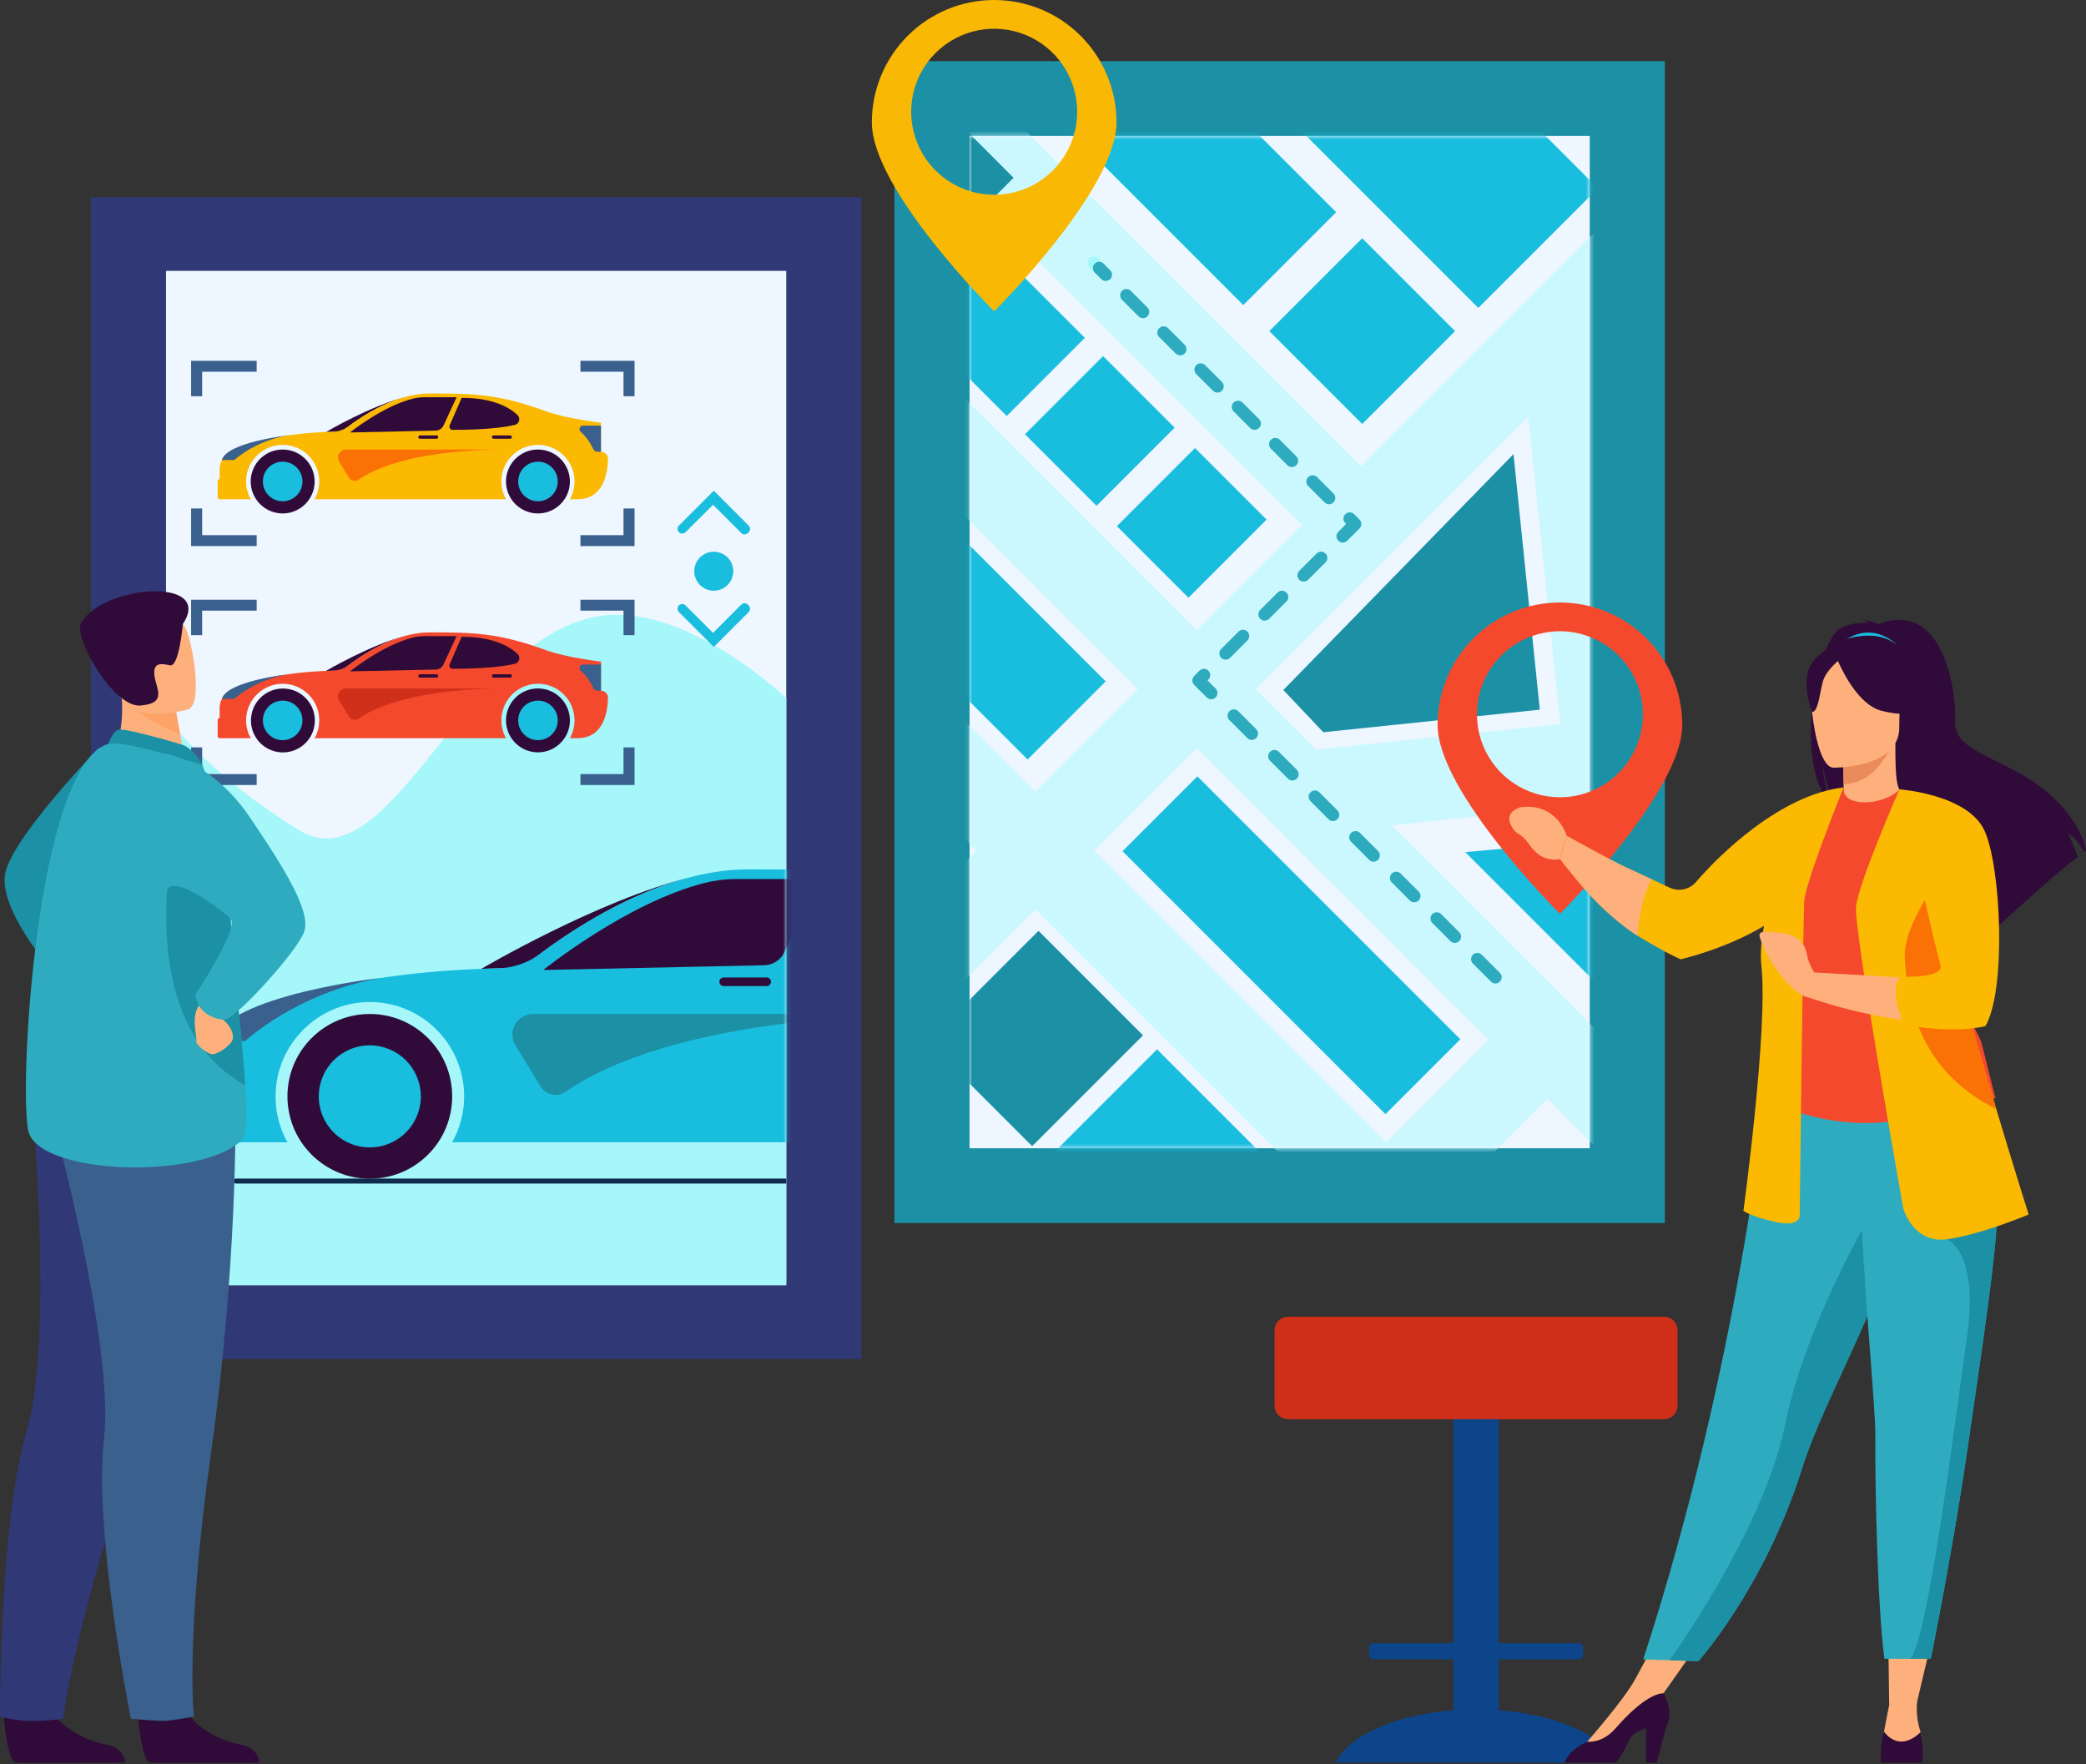 <svg width="486" height="411" viewBox="0 0 486 411" fill="none" xmlns="http://www.w3.org/2000/svg">
<rect x="0" y="0" width="486" height="411" fill="#333333" stroke="none"/>
<path d="M200.669 45.931H21.184V316.615H200.669V45.931Z" fill="#303876"/>
<path d="M183.181 63.102H38.674V298.955H183.181V63.102Z" fill="#EEF6FF"/>
<path d="M183.195 162.66C183.195 162.66 162.898 143.224 143.718 143.224C110.001 143.224 91.902 207.038 69.748 193.457C47.595 179.876 38.688 166.75 38.688 166.75V299.459H183.195V162.66Z" fill="#A5F7FA"/>
<path d="M75.936 156.309C77.12 156.264 78.35 156.241 79.627 156.241C79.627 156.241 86.703 150.101 94.887 148.011C86.472 150.089 75.936 156.309 75.936 156.309Z" fill="#300B39"/>
<path d="M73.259 169.043C73.917 164.985 71.162 161.161 67.104 160.503C63.046 159.844 59.222 162.6 58.564 166.657C57.905 170.715 60.661 174.539 64.719 175.198C68.776 175.856 72.6 173.101 73.259 169.043Z" fill="#300B39"/>
<path d="M70.471 167.828C70.471 168.74 70.201 169.632 69.695 170.391C69.188 171.15 68.468 171.741 67.625 172.091C66.782 172.44 65.855 172.532 64.96 172.354C64.065 172.176 63.243 171.737 62.598 171.092C61.953 170.447 61.513 169.626 61.335 168.731C61.157 167.836 61.248 166.909 61.597 166.066C61.946 165.223 62.537 164.502 63.296 163.995C64.054 163.488 64.946 163.218 65.858 163.218C67.081 163.218 68.254 163.703 69.119 164.568C69.984 165.432 70.47 166.605 70.471 167.828Z" fill="#19BDDE"/>
<path d="M132.778 167.827C132.778 169.299 132.342 170.739 131.525 171.963C130.707 173.187 129.545 174.142 128.185 174.706C126.824 175.27 125.328 175.417 123.884 175.13C122.44 174.843 121.113 174.135 120.072 173.094C119.03 172.053 118.321 170.727 118.034 169.283C117.746 167.839 117.894 166.342 118.457 164.981C119.02 163.621 119.974 162.458 121.199 161.64C122.423 160.822 123.862 160.386 125.334 160.386C127.308 160.386 129.2 161.171 130.596 162.566C131.992 163.961 132.777 165.853 132.778 167.827Z" fill="#300B39"/>
<path d="M129.947 167.828C129.948 168.74 129.678 169.632 129.171 170.391C128.665 171.15 127.945 171.741 127.102 172.091C126.259 172.44 125.332 172.532 124.437 172.354C123.542 172.176 122.72 171.737 122.075 171.092C121.429 170.447 120.99 169.626 120.811 168.731C120.633 167.836 120.725 166.909 121.074 166.066C121.423 165.223 122.014 164.502 122.772 163.995C123.531 163.488 124.423 163.218 125.335 163.218C126.558 163.218 127.731 163.703 128.595 164.568C129.46 165.432 129.947 166.605 129.947 167.828Z" fill="#19BDDE"/>
<path d="M140.013 160.919V154.14C140.013 154.14 132.06 153.229 127.25 151.489C116.117 147.399 110.132 147.323 100.022 147.323C92.345 147.323 84.569 152.463 81.271 154.934C80.157 155.768 78.811 156.232 77.42 156.261C65.275 156.515 57.768 158.95 54.041 160.587C53.187 160.964 52.461 161.582 51.951 162.364C51.441 163.146 51.169 164.06 51.169 164.994V167.277C51.048 167.277 50.933 167.325 50.848 167.41C50.763 167.495 50.715 167.611 50.715 167.731V171.519C50.715 171.639 50.763 171.755 50.848 171.84C50.933 171.925 51.048 171.973 51.169 171.973H58.415C57.692 170.676 57.32 169.212 57.337 167.728C57.354 166.243 57.758 164.788 58.511 163.507C59.263 162.227 60.337 161.165 61.625 160.428C62.914 159.69 64.373 159.302 65.858 159.302C67.343 159.302 68.803 159.69 70.092 160.428C71.38 161.165 72.454 162.227 73.206 163.507C73.959 164.788 74.363 166.243 74.38 167.728C74.397 169.212 74.025 170.676 73.302 171.973H117.891C117.168 170.676 116.796 169.212 116.813 167.728C116.83 166.243 117.234 164.788 117.986 163.507C118.739 162.227 119.812 161.165 121.101 160.428C122.39 159.69 123.849 159.302 125.334 159.302C126.819 159.302 128.278 159.69 129.567 160.428C130.856 161.165 131.93 162.227 132.682 163.507C133.434 164.788 133.839 166.243 133.856 167.728C133.872 169.212 133.501 170.676 132.778 171.973H134.554C140.716 171.973 141.589 165.674 141.657 162.586C141.661 162.368 141.621 162.152 141.54 161.949C141.459 161.747 141.339 161.562 141.186 161.407C141.033 161.252 140.85 161.129 140.649 161.045C140.448 160.961 140.231 160.919 140.013 160.919Z" fill="#F5492D"/>
<path d="M96.119 148.546C89.084 150.322 81.541 156.411 81.541 156.411L101.508 155.984C101.892 155.977 102.266 155.861 102.587 155.651C102.908 155.44 103.164 155.143 103.324 154.795L106.384 148.198H98.981C98.016 148.196 97.055 148.313 96.119 148.546Z" fill="#300B39"/>
<path d="M107.558 148.346L104.754 154.767C104.704 154.881 104.684 155.005 104.694 155.129C104.704 155.252 104.745 155.371 104.813 155.475C104.881 155.579 104.974 155.664 105.084 155.723C105.193 155.782 105.315 155.813 105.439 155.812C108.268 155.812 115.694 155.711 119.969 154.638C120.203 154.579 120.417 154.459 120.589 154.29C120.761 154.121 120.885 153.909 120.947 153.676C121.009 153.442 121.008 153.197 120.943 152.964C120.878 152.732 120.752 152.521 120.578 152.354C118.84 150.69 115.062 148.346 107.558 148.346Z" fill="#300B39"/>
<path d="M51.688 162.819H54.605C54.605 162.819 59.377 158.366 67.037 157.105C67.031 157.105 52.89 158.663 51.688 162.819Z" fill="#3A608D"/>
<path d="M140.014 160.919H139.24C139.028 160.92 138.82 160.86 138.64 160.747C138.461 160.634 138.317 160.472 138.226 160.28C137.779 159.334 136.8 157.54 135.295 156.266C135.167 156.158 135.075 156.013 135.031 155.85C134.988 155.688 134.996 155.516 135.054 155.358C135.112 155.2 135.217 155.063 135.355 154.967C135.493 154.871 135.657 154.82 135.826 154.82H140.012L140.014 160.919Z" fill="#3A608D"/>
<path d="M101.717 157.87H97.835C97.733 157.869 97.634 157.828 97.562 157.756C97.489 157.683 97.448 157.585 97.447 157.482C97.447 157.379 97.488 157.28 97.561 157.207C97.634 157.135 97.732 157.094 97.835 157.094H101.717C101.82 157.094 101.919 157.135 101.992 157.207C102.064 157.28 102.105 157.379 102.105 157.482C102.105 157.585 102.064 157.683 101.991 157.756C101.918 157.828 101.82 157.869 101.717 157.87Z" fill="#300B39"/>
<path d="M118.873 157.87H114.992C114.889 157.869 114.791 157.828 114.718 157.756C114.645 157.683 114.604 157.585 114.604 157.482C114.604 157.379 114.644 157.28 114.717 157.207C114.79 157.135 114.889 157.094 114.992 157.094H118.873C118.976 157.094 119.075 157.135 119.148 157.207C119.221 157.28 119.261 157.379 119.261 157.482C119.261 157.585 119.22 157.683 119.147 157.756C119.074 157.828 118.976 157.869 118.873 157.87Z" fill="#300B39"/>
<path d="M115.588 160.39H80.6C80.27 160.39 79.947 160.478 79.663 160.644C79.379 160.81 79.145 161.049 78.984 161.336C78.823 161.623 78.741 161.948 78.746 162.277C78.752 162.606 78.845 162.927 79.016 163.208L81.269 166.912C81.385 167.103 81.54 167.267 81.722 167.396C81.904 167.524 82.111 167.613 82.33 167.658C82.548 167.703 82.773 167.703 82.992 167.657C83.21 167.611 83.416 167.521 83.598 167.392C86.59 165.258 95.205 160.834 115.588 160.39Z" fill="#D0301A"/>
<path d="M75.936 100.649C77.12 100.606 78.351 100.58 79.627 100.58C79.627 100.58 86.703 94.441 94.887 92.353C86.472 94.43 75.936 100.649 75.936 100.649Z" fill="#300B39"/>
<path d="M73.301 112.172C73.301 113.644 72.865 115.084 72.047 116.308C71.229 117.532 70.066 118.486 68.706 119.049C67.346 119.613 65.85 119.76 64.406 119.473C62.962 119.186 61.635 118.477 60.594 117.436C59.553 116.395 58.844 115.068 58.557 113.624C58.27 112.18 58.417 110.684 58.981 109.324C59.544 107.963 60.498 106.801 61.722 105.983C62.946 105.165 64.385 104.729 65.858 104.729C67.832 104.729 69.725 105.513 71.121 106.909C72.517 108.305 73.301 110.198 73.301 112.172Z" fill="#300B39"/>
<path d="M65.858 116.784C68.406 116.784 70.471 114.719 70.471 112.172C70.471 109.625 68.406 107.56 65.858 107.56C63.311 107.56 61.246 109.625 61.246 112.172C61.246 114.719 63.311 116.784 65.858 116.784Z" fill="#19BDDE"/>
<path d="M132.778 112.172C132.778 113.644 132.341 115.084 131.524 116.308C130.706 117.532 129.543 118.486 128.183 119.049C126.823 119.613 125.326 119.76 123.882 119.473C122.438 119.186 121.112 118.477 120.071 117.436C119.03 116.395 118.321 115.068 118.034 113.624C117.746 112.18 117.894 110.684 118.457 109.324C119.021 107.963 119.975 106.801 121.199 105.983C122.423 105.165 123.862 104.729 125.334 104.729C126.312 104.729 127.28 104.921 128.183 105.295C129.086 105.669 129.907 106.218 130.598 106.909C131.289 107.6 131.837 108.421 132.211 109.324C132.585 110.227 132.778 111.195 132.778 112.172Z" fill="#300B39"/>
<path d="M129.947 112.172C129.947 113.084 129.677 113.976 129.17 114.734C128.663 115.493 127.943 116.084 127.1 116.433C126.257 116.782 125.33 116.874 124.435 116.696C123.54 116.518 122.719 116.078 122.074 115.433C121.429 114.788 120.989 113.966 120.811 113.072C120.633 112.177 120.725 111.25 121.074 110.407C121.423 109.564 122.014 108.844 122.773 108.337C123.531 107.83 124.423 107.56 125.335 107.56C126.558 107.56 127.731 108.046 128.596 108.91C129.461 109.775 129.947 110.949 129.947 112.172Z" fill="#19BDDE"/>
<path d="M140.013 105.259V98.48C140.013 98.48 132.06 97.572 127.25 95.829C116.117 91.739 110.132 91.663 100.022 91.663C92.345 91.663 84.569 96.803 81.271 99.274C80.157 100.108 78.811 100.572 77.42 100.601C65.275 100.867 57.768 103.29 54.041 104.927C53.187 105.304 52.461 105.922 51.951 106.704C51.441 107.486 51.169 108.4 51.169 109.334V111.617C51.048 111.617 50.933 111.665 50.848 111.75C50.763 111.835 50.715 111.951 50.715 112.071V115.856C50.715 115.977 50.763 116.093 50.848 116.178C50.933 116.264 51.048 116.312 51.169 116.313H58.415C57.692 115.016 57.32 113.552 57.337 112.067C57.354 110.582 57.758 109.128 58.511 107.847C59.263 106.567 60.337 105.505 61.625 104.768C62.914 104.03 64.373 103.642 65.858 103.642C67.343 103.642 68.803 104.03 70.092 104.768C71.38 105.505 72.454 106.567 73.206 107.847C73.959 109.128 74.363 110.582 74.38 112.067C74.397 113.552 74.025 115.016 73.302 116.313H117.891C117.168 115.016 116.796 113.552 116.813 112.067C116.83 110.582 117.234 109.128 117.986 107.847C118.739 106.567 119.812 105.505 121.101 104.768C122.39 104.03 123.849 103.642 125.334 103.642C126.819 103.642 128.278 104.03 129.567 104.768C130.856 105.505 131.93 106.567 132.682 107.847C133.434 109.128 133.839 110.582 133.856 112.067C133.872 113.552 133.501 115.016 132.778 116.313H134.554C140.716 116.313 141.589 110.011 141.657 106.926C141.661 106.708 141.621 106.491 141.54 106.289C141.459 106.087 141.339 105.902 141.186 105.747C141.033 105.592 140.85 105.469 140.649 105.385C140.448 105.301 140.231 105.258 140.013 105.259Z" fill="#FBBA01"/>
<path d="M96.119 92.889C89.084 94.665 81.541 100.753 81.541 100.753L101.508 100.325C101.891 100.318 102.265 100.202 102.587 99.992C102.908 99.782 103.163 99.486 103.324 99.137L106.384 92.541H98.981C98.016 92.537 97.055 92.654 96.119 92.889Z" fill="#300B39"/>
<path d="M107.557 92.686L104.753 99.107C104.707 99.221 104.689 99.344 104.701 99.467C104.713 99.589 104.754 99.707 104.821 99.81C104.889 99.913 104.98 99.998 105.088 100.058C105.195 100.118 105.315 100.151 105.438 100.155C108.267 100.155 115.693 100.051 119.968 98.98C120.202 98.921 120.415 98.801 120.587 98.631C120.758 98.462 120.882 98.25 120.944 98.017C121.006 97.784 121.005 97.539 120.94 97.307C120.876 97.075 120.75 96.864 120.577 96.697C118.839 95.03 115.061 92.686 107.557 92.686Z" fill="#300B39"/>
<path d="M51.688 107.162H54.605C54.605 107.162 59.377 102.71 67.037 101.446C67.031 101.446 52.89 103.004 51.688 107.162Z" fill="#3A608D"/>
<path d="M140.013 105.259H139.239C139.027 105.259 138.819 105.199 138.639 105.086C138.46 104.973 138.316 104.811 138.225 104.619C137.778 103.676 136.799 101.882 135.294 100.606C135.167 100.497 135.075 100.352 135.033 100.19C134.99 100.028 134.998 99.856 135.056 99.699C135.114 99.542 135.219 99.406 135.356 99.31C135.493 99.214 135.657 99.162 135.825 99.162H140.011L140.013 105.259Z" fill="#3A608D"/>
<path d="M101.717 102.21H97.835C97.732 102.21 97.634 102.169 97.561 102.096C97.488 102.023 97.447 101.925 97.447 101.822C97.448 101.719 97.489 101.621 97.562 101.548C97.634 101.475 97.733 101.434 97.835 101.434H101.717C101.82 101.434 101.918 101.475 101.991 101.548C102.064 101.621 102.105 101.719 102.105 101.822C102.105 101.925 102.064 102.023 101.992 102.096C101.919 102.169 101.82 102.21 101.717 102.21Z" fill="#300B39"/>
<path d="M118.873 102.21H114.992C114.889 102.21 114.79 102.169 114.717 102.096C114.644 102.023 114.604 101.925 114.604 101.822C114.604 101.719 114.645 101.621 114.718 101.548C114.791 101.475 114.889 101.434 114.992 101.434H118.873C118.976 101.434 119.074 101.475 119.147 101.548C119.22 101.621 119.261 101.719 119.261 101.822C119.261 101.925 119.221 102.023 119.148 102.096C119.075 102.169 118.976 102.21 118.873 102.21Z" fill="#300B39"/>
<path d="M115.588 104.729H80.6C80.27 104.729 79.947 104.816 79.663 104.983C79.379 105.149 79.145 105.388 78.984 105.675C78.823 105.962 78.741 106.286 78.746 106.615C78.752 106.944 78.845 107.266 79.016 107.547L81.269 111.251C81.385 111.442 81.539 111.607 81.721 111.736C81.903 111.865 82.11 111.954 82.329 111.999C82.548 112.044 82.773 112.044 82.992 111.998C83.21 111.951 83.417 111.86 83.598 111.731C86.59 109.597 95.205 105.162 115.588 104.729Z" fill="#FA7205"/>
<path d="M44.527 92.31H47.097V86.599H59.8V84.06H44.527V92.31Z" fill="#3A608D"/>
<path d="M135.234 84.06V86.599H145.268V92.31H147.838V84.06H135.234Z" fill="#3A608D"/>
<path d="M145.268 124.68H135.234V127.22H147.838V118.462H145.268V124.68Z" fill="#3A608D"/>
<path d="M47.097 118.462H44.527V127.22H59.8V124.68H47.097V118.462Z" fill="#3A608D"/>
<path d="M44.527 147.968H47.097V142.257H59.8V139.72H44.527V147.968Z" fill="#3A608D"/>
<path d="M135.234 139.72V142.257H145.268V147.968H147.838V139.72H135.234Z" fill="#3A608D"/>
<path d="M145.268 180.34H135.234V182.88H147.838V174.122H145.268V180.34Z" fill="#3A608D"/>
<path d="M47.097 174.122H44.527V182.88H59.8V180.34H47.097V174.122Z" fill="#3A608D"/>
<mask id="mask0_895_732" style="mask-type:luminance" maskUnits="userSpaceOnUse" x="38" y="63" width="146" height="237">
<path d="M183.181 63.345H38.674V299.198H183.181V63.345Z" fill="white"/>
</mask>
<g mask="url(#mask0_895_732)">
<path d="M112.137 225.715C115.191 225.6 118.365 225.542 121.658 225.54C121.658 225.54 139.902 209.709 161.005 204.32C139.303 209.689 112.137 225.715 112.137 225.715Z" fill="#300B39"/>
<path d="M99.728 268.989C107.222 261.495 107.222 249.345 99.728 241.85C92.234 234.356 80.083 234.356 72.589 241.85C65.095 249.345 65.095 261.495 72.589 268.989C80.083 276.484 92.234 276.484 99.728 268.989Z" fill="#300B39"/>
<path d="M98.048 255.421C98.048 257.773 97.351 260.072 96.045 262.028C94.739 263.984 92.881 265.508 90.709 266.409C88.536 267.309 86.144 267.545 83.838 267.086C81.531 266.627 79.412 265.495 77.748 263.832C76.085 262.168 74.953 260.049 74.494 257.743C74.035 255.436 74.271 253.045 75.171 250.872C76.072 248.699 77.596 246.842 79.552 245.535C81.508 244.229 83.807 243.532 86.159 243.532C89.312 243.533 92.336 244.786 94.565 247.015C96.794 249.244 98.047 252.268 98.048 255.421Z" fill="#19BDDE"/>
<path d="M277.359 237.596V220.116C277.359 220.116 256.853 217.774 244.452 213.281C215.742 202.734 200.307 202.539 174.244 202.539C154.455 202.539 134.4 215.795 125.893 222.178C123.023 224.328 119.551 225.524 115.966 225.598C84.654 226.283 65.296 232.534 55.683 236.761C53.479 237.732 51.605 239.323 50.29 241.341C48.975 243.359 48.275 245.716 48.278 248.125V254.008C47.967 254.008 47.669 254.131 47.449 254.351C47.229 254.571 47.105 254.869 47.105 255.18V264.945C47.105 265.256 47.229 265.554 47.449 265.774C47.669 265.994 47.967 266.117 48.278 266.117H66.963C65.046 262.677 64.095 258.784 64.208 254.848C64.499 243.195 74.018 233.704 85.671 233.445C89.541 233.357 93.365 234.292 96.757 236.157C100.149 238.021 102.988 240.749 104.987 244.063C106.985 247.378 108.073 251.162 108.139 255.032C108.205 258.902 107.248 262.721 105.364 266.102H220.332C218.414 262.668 217.457 258.78 217.561 254.848C217.856 243.195 227.372 233.704 239.027 233.445C242.897 233.357 246.721 234.292 250.113 236.157C253.505 238.021 256.344 240.749 258.343 244.063C260.342 247.378 261.429 251.162 261.495 255.032C261.562 258.902 260.604 262.721 258.72 266.102H263.312C279.199 266.102 281.449 249.865 281.599 241.889C281.608 241.327 281.505 240.769 281.296 240.247C281.086 239.726 280.775 239.251 280.381 238.852C279.986 238.452 279.515 238.135 278.997 237.919C278.478 237.704 277.921 237.594 277.359 237.596Z" fill="#19BDDE"/>
<path d="M164.166 205.697C146.029 210.289 126.58 225.978 126.58 225.978L178.062 224.877C179.051 224.856 180.015 224.558 180.844 224.016C181.672 223.474 182.332 222.711 182.748 221.813L190.638 204.789H171.549C169.06 204.786 166.58 205.091 164.166 205.697Z" fill="#300B39"/>
<path d="M49.617 242.505H57.139C57.139 242.505 69.439 231.023 89.177 227.768C89.177 227.768 52.712 231.786 49.617 242.505Z" fill="#3A608D"/>
<path d="M178.613 229.731H168.607C168.475 229.731 168.343 229.705 168.221 229.654C168.099 229.603 167.988 229.528 167.895 229.433C167.802 229.339 167.728 229.227 167.679 229.104C167.63 228.981 167.606 228.849 167.608 228.716C167.607 228.585 167.633 228.455 167.683 228.334C167.733 228.212 167.807 228.102 167.9 228.009C167.992 227.916 168.103 227.842 168.224 227.792C168.346 227.742 168.476 227.717 168.607 227.717H178.613C178.746 227.715 178.877 227.739 179 227.789C179.123 227.838 179.235 227.911 179.33 228.004C179.424 228.097 179.499 228.208 179.55 228.33C179.602 228.453 179.628 228.584 179.628 228.716C179.628 228.986 179.521 229.244 179.331 229.434C179.14 229.624 178.882 229.731 178.613 229.731Z" fill="#300B39"/>
<path d="M214.377 236.23H124.163C123.314 236.231 122.48 236.457 121.748 236.885C121.015 237.314 120.41 237.93 119.994 238.67C119.578 239.41 119.367 240.247 119.382 241.096C119.396 241.945 119.637 242.774 120.078 243.499L125.888 253.048C126.186 253.54 126.583 253.965 127.053 254.297C127.524 254.628 128.057 254.86 128.621 254.976C129.184 255.092 129.766 255.091 130.329 254.972C130.892 254.854 131.424 254.62 131.893 254.287C139.606 248.786 161.825 237.377 214.377 236.23Z" fill="#1C90A4"/>
</g>
<path d="M183.194 275.74H54.975C54.898 275.74 54.822 275.725 54.751 275.696C54.679 275.666 54.615 275.623 54.56 275.569C54.506 275.514 54.463 275.45 54.433 275.379C54.404 275.308 54.389 275.231 54.389 275.154C54.389 274.999 54.451 274.851 54.561 274.741C54.671 274.631 54.819 274.569 54.975 274.568H183.194V275.74Z" fill="#0F2B4E"/>
<path d="M166.295 137.619C168.803 137.619 170.836 135.586 170.836 133.077C170.836 130.569 168.803 128.536 166.295 128.536C163.787 128.536 161.754 130.569 161.754 133.077C161.754 135.586 163.787 137.619 166.295 137.619Z" fill="#19BDDE"/>
<path d="M158.164 123.992C158.37 124.198 158.649 124.314 158.941 124.314C159.232 124.314 159.511 124.198 159.717 123.992L166.123 117.594L172.699 124.172C172.905 124.378 173.184 124.494 173.475 124.494C173.766 124.494 174.046 124.378 174.252 124.172L174.424 124C174.527 123.898 174.608 123.777 174.664 123.643C174.719 123.51 174.748 123.367 174.748 123.222C174.748 123.078 174.719 122.935 174.664 122.801C174.608 122.668 174.527 122.547 174.424 122.445L166.306 114.326L158.174 122.445C157.969 122.649 157.853 122.927 157.852 123.216C157.85 123.506 157.962 123.785 158.164 123.992Z" fill="#19BDDE"/>
<path d="M158.164 141.042C158.37 140.836 158.649 140.72 158.94 140.72C159.232 140.72 159.511 140.836 159.717 141.042L166.123 147.445L172.699 140.869C172.905 140.663 173.184 140.548 173.475 140.548C173.766 140.548 174.045 140.663 174.251 140.869L174.424 141.042C174.527 141.144 174.608 141.265 174.663 141.398C174.719 141.532 174.748 141.675 174.748 141.819C174.748 141.964 174.719 142.107 174.663 142.24C174.608 142.374 174.527 142.495 174.424 142.597L166.306 150.715L158.174 142.597C157.967 142.392 157.85 142.113 157.848 141.821C157.846 141.53 157.96 141.249 158.164 141.042Z" fill="#19BDDE"/>
<path d="M349.19 398.444V386.566H367.89C368.133 386.565 368.367 386.468 368.539 386.296C368.711 386.124 368.808 385.891 368.808 385.648V383.73C368.808 383.486 368.711 383.253 368.539 383.081C368.367 382.909 368.133 382.812 367.89 382.811H349.19V315.204C349.188 314.29 348.824 313.414 348.178 312.768C347.531 312.121 346.656 311.757 345.742 311.754H342.04C341.126 311.757 340.25 312.121 339.604 312.768C338.958 313.414 338.594 314.29 338.592 315.204V382.816H319.892C319.648 382.817 319.415 382.914 319.243 383.086C319.071 383.258 318.974 383.491 318.973 383.735V385.637C318.974 385.881 319.071 386.114 319.243 386.286C319.415 386.458 319.648 386.555 319.892 386.556H338.592V398.444C325.062 399.459 314.222 404.338 311.18 410.622H376.602C373.56 404.328 362.72 399.459 349.19 398.444Z" fill="#0D458B"/>
<path d="M300.129 306.761H387.657C388.075 306.761 388.489 306.843 388.876 307.003C389.262 307.163 389.613 307.398 389.909 307.693C390.204 307.989 390.439 308.34 390.599 308.726C390.759 309.113 390.841 309.527 390.841 309.945V327.45C390.841 327.868 390.759 328.282 390.599 328.669C390.439 329.055 390.204 329.406 389.909 329.702C389.613 329.997 389.262 330.232 388.876 330.392C388.489 330.552 388.075 330.634 387.657 330.634H300.129C299.285 330.634 298.475 330.299 297.878 329.702C297.281 329.105 296.945 328.295 296.945 327.45V309.945C296.945 309.527 297.027 309.112 297.187 308.726C297.347 308.339 297.581 307.988 297.877 307.693C298.173 307.397 298.524 307.162 298.911 307.002C299.297 306.843 299.711 306.76 300.129 306.761Z" fill="#D0301A"/>
<path d="M387.88 14.245H208.395V284.929H387.88V14.245Z" fill="#1C90A4"/>
<path d="M370.39 31.66H225.883V267.513H370.39V31.66Z" fill="#EEF6FF"/>
<mask id="mask1_895_732" style="mask-type:luminance" maskUnits="userSpaceOnUse" x="225" y="31" width="146" height="237">
<path d="M370.388 31.659H225.881V267.512H370.388V31.659Z" fill="white"/>
</mask>
<g mask="url(#mask1_895_732)">
<path d="M317.368 55.51L295.732 77.145L317.368 98.781L339.003 77.145L317.368 55.51Z" fill="#19BDDE"/>
<path d="M251.028 -10.83L229.393 10.805L289.661 71.073L311.296 49.438L251.028 -10.83Z" fill="#19BDDE"/>
<path d="M284.303 -44.108L256.439 -16.244L344.415 71.731L372.279 43.868L284.303 -44.108Z" fill="#19BDDE"/>
<path d="M278.969 180.868L261.531 198.306L322.791 259.566L340.229 242.128L278.969 180.868Z" fill="#19BDDE"/>
<path d="M197.911 65.94L184.184 79.667L373.179 268.662L386.906 254.935L197.911 65.94Z" fill="#CBF8FF"/>
<path d="M160.325 103.525L146.598 117.252L335.593 306.247L349.32 292.52L160.325 103.525Z" fill="#CBF8FF"/>
<path d="M224.337 15.886L210.609 29.613L312.077 131.081L325.805 117.354L224.337 15.886Z" fill="#CBF8FF"/>
<path d="M373.01 72.578L353.701 74.59L364.292 176.211L383.601 174.199L373.01 72.578Z" fill="#CBF8FF"/>
<path d="M484.481 156.075L463.213 177.81L307.231 194.067L305.217 174.758L484.481 156.075Z" fill="#CBF8FF"/>
<path d="M390.739 62.35L377.012 48.623L199.536 226.099L213.263 239.826L390.739 62.35Z" fill="#CBF8FF"/>
<path d="M236.153 41.425L222.426 27.697L111.789 138.334L125.516 152.061L236.153 41.425Z" fill="#1C90A4"/>
<path d="M371.921 244.599L358.193 230.872L310.514 278.552L324.241 292.279L371.921 244.599Z" fill="#CBF8FF"/>
<path d="M298.996 160.756L308.312 170.59L358.746 165.333L352.614 105.807L298.996 160.756Z" fill="#1C90A4"/>
<path d="M241.949 216.857L216.129 242.678L240.478 267.027L266.299 241.207L241.949 216.857Z" fill="#1C90A4"/>
<path d="M269.57 244.474L243.75 270.294L307.24 333.784L333.06 307.963L269.57 244.474Z" fill="#19BDDE"/>
<path d="M278.413 104.385L260.219 122.579L276.888 139.249L295.082 121.054L278.413 104.385Z" fill="#19BDDE"/>
<path d="M256.997 82.967L238.803 101.161L255.472 117.831L273.666 99.636L256.997 82.967Z" fill="#19BDDE"/>
<path d="M230.892 56.865L212.697 75.06L234.546 96.908L252.74 78.714L230.892 56.865Z" fill="#19BDDE"/>
<path d="M193.308 94.452L175.113 112.646L239.409 176.942L257.603 158.747L193.308 94.452Z" fill="#19BDDE"/>
<path d="M391.943 249.081L341.385 198.525L452.748 188.275L391.943 249.081Z" fill="#19BDDE"/>
</g>
<path d="M231.622 0C224.063 0 216.814 3.003 211.469 8.348C206.124 13.693 203.121 20.942 203.121 28.501C203.121 44.243 231.622 72.531 231.622 72.531C231.622 72.531 260.126 44.243 260.126 28.501C260.125 20.942 257.122 13.693 251.776 8.348C246.431 3.003 239.181 -2.99433e-08 231.622 0ZM231.622 45.372C227.798 45.372 224.059 44.237 220.88 42.112C217.7 39.987 215.222 36.967 213.759 33.433C212.295 29.9 211.913 26.012 212.659 22.261C213.406 18.51 215.248 15.065 217.952 12.361C220.657 9.657 224.102 7.815 227.853 7.069C231.604 6.323 235.492 6.706 239.025 8.17C242.559 9.634 245.579 12.112 247.703 15.292C249.828 18.472 250.962 22.211 250.962 26.035C250.962 28.575 250.462 31.089 249.49 33.436C248.518 35.782 247.093 37.914 245.297 39.709C243.501 41.505 241.369 42.929 239.023 43.901C236.677 44.873 234.162 45.373 231.622 45.372Z" fill="#F9B803"/>
<path d="M363.435 140.364C355.876 140.364 348.626 143.367 343.281 148.712C337.936 154.057 334.932 161.306 334.932 168.865C334.932 184.595 363.435 212.893 363.435 212.893C363.435 212.893 391.936 184.608 391.936 168.865C391.936 165.123 391.199 161.416 389.767 157.958C388.335 154.501 386.235 151.359 383.589 148.712C380.942 146.065 377.8 143.966 374.342 142.534C370.884 141.101 367.178 140.364 363.435 140.364ZM363.435 185.737C359.611 185.737 355.872 184.603 352.692 182.478C349.512 180.353 347.034 177.333 345.57 173.799C344.106 170.266 343.723 166.378 344.47 162.627C345.216 158.876 347.057 155.43 349.762 152.726C352.466 150.021 355.912 148.18 359.663 147.434C363.414 146.687 367.302 147.07 370.835 148.534C374.369 149.998 377.389 152.476 379.514 155.656C381.638 158.836 382.773 162.575 382.773 166.399C382.773 171.528 380.735 176.446 377.109 180.073C373.482 183.699 368.564 185.737 363.435 185.737Z" fill="#F5492D"/>
<path d="M256.076 63.91C255.884 63.911 255.694 63.873 255.516 63.8C255.338 63.726 255.177 63.618 255.041 63.481L253.798 62.238C253.524 61.964 253.371 61.592 253.371 61.204C253.371 60.816 253.526 60.444 253.8 60.17C254.074 59.896 254.446 59.742 254.834 59.741C255.222 59.741 255.594 59.894 255.868 60.168L257.111 61.409C257.316 61.614 257.455 61.875 257.511 62.159C257.568 62.443 257.538 62.737 257.428 63.005C257.317 63.272 257.13 63.501 256.889 63.662C256.649 63.823 256.366 63.91 256.076 63.91Z" fill="#A5F7FA"/>
<path d="M257.616 65.453C257.228 65.452 256.856 65.298 256.581 65.024L255.041 63.482C254.766 63.207 254.612 62.835 254.611 62.446C254.611 62.058 254.765 61.685 255.04 61.41C255.314 61.135 255.687 60.981 256.075 60.98C256.464 60.98 256.836 61.134 257.111 61.409L258.654 62.951C258.858 63.157 258.997 63.418 259.053 63.702C259.11 63.986 259.081 64.281 258.97 64.548C258.859 64.816 258.671 65.045 258.43 65.206C258.189 65.367 257.906 65.453 257.616 65.453Z" fill="#2EABBE"/>
<path d="M309.643 117.477C309.254 117.477 308.881 117.323 308.606 117.049L304.752 113.195C304.491 112.917 304.349 112.549 304.355 112.168C304.361 111.787 304.515 111.424 304.785 111.155C305.054 110.885 305.417 110.731 305.798 110.725C306.179 110.719 306.547 110.861 306.825 111.122L310.679 114.976C310.883 115.181 311.022 115.442 311.078 115.726C311.134 116.01 311.105 116.304 310.995 116.572C310.884 116.839 310.697 117.068 310.456 117.229C310.216 117.39 309.933 117.477 309.643 117.477ZM300.972 108.806C300.779 108.806 300.589 108.768 300.411 108.695C300.234 108.621 300.072 108.513 299.937 108.377L296.093 104.523C295.819 104.248 295.666 103.876 295.666 103.489C295.666 103.101 295.821 102.729 296.095 102.455C296.369 102.181 296.741 102.026 297.129 102.026C297.516 102.026 297.889 102.179 298.163 102.453L302.017 106.307C302.222 106.511 302.361 106.772 302.418 107.056C302.474 107.34 302.445 107.635 302.334 107.902C302.224 108.169 302.036 108.398 301.795 108.559C301.554 108.72 301.271 108.806 300.982 108.806H300.972ZM292.3 100.134C292.108 100.134 291.917 100.097 291.74 100.023C291.562 99.95 291.401 99.841 291.265 99.705L287.411 95.852C287.137 95.577 286.983 95.204 286.983 94.816C286.983 94.427 287.138 94.055 287.413 93.78C287.687 93.506 288.06 93.352 288.449 93.352C288.837 93.352 289.21 93.507 289.484 93.781L293.338 97.635C293.543 97.84 293.682 98.101 293.739 98.385C293.795 98.669 293.766 98.964 293.655 99.232C293.544 99.499 293.356 99.728 293.114 99.888C292.873 100.049 292.59 100.135 292.3 100.134ZM283.631 91.463C283.242 91.462 282.869 91.308 282.593 91.034L278.74 87.18C278.596 87.046 278.482 86.884 278.402 86.704C278.323 86.524 278.28 86.33 278.277 86.134C278.274 85.937 278.31 85.742 278.384 85.56C278.458 85.378 278.567 85.213 278.706 85.074C278.845 84.935 279.011 84.825 279.193 84.751C279.375 84.678 279.57 84.641 279.766 84.644C279.963 84.647 280.157 84.69 280.336 84.77C280.516 84.849 280.678 84.964 280.812 85.107L284.676 88.963C284.881 89.169 285.02 89.43 285.076 89.713C285.132 89.998 285.103 90.292 284.993 90.559C284.882 90.827 284.695 91.056 284.454 91.217C284.214 91.378 283.931 91.464 283.641 91.465L283.631 91.463ZM274.96 82.791C274.767 82.792 274.577 82.754 274.399 82.68C274.221 82.607 274.06 82.499 273.924 82.362L270.071 78.524C269.796 78.249 269.641 77.877 269.641 77.488C269.641 77.1 269.795 76.727 270.069 76.452C270.344 76.177 270.716 76.023 271.105 76.022C271.493 76.022 271.866 76.176 272.141 76.451L275.995 80.299C276.199 80.505 276.338 80.766 276.394 81.049C276.451 81.334 276.422 81.628 276.311 81.895C276.2 82.163 276.013 82.392 275.772 82.553C275.532 82.714 275.249 82.8 274.96 82.801V82.791ZM266.288 74.119C266.096 74.12 265.905 74.082 265.728 74.008C265.55 73.935 265.389 73.827 265.253 73.691L261.399 69.837C261.125 69.562 260.97 69.189 260.971 68.801C260.971 68.412 261.125 68.04 261.4 67.765C261.675 67.491 262.048 67.337 262.436 67.337C262.825 67.337 263.197 67.492 263.472 67.767L267.323 71.62C267.528 71.825 267.667 72.086 267.724 72.37C267.78 72.654 267.751 72.948 267.64 73.216C267.53 73.483 267.342 73.712 267.101 73.873C266.86 74.034 266.577 74.119 266.288 74.119Z" fill="#2EABBE"/>
<path d="M314.458 124.779C314.169 124.779 313.886 124.693 313.645 124.532C313.404 124.372 313.216 124.143 313.106 123.876C312.995 123.608 312.966 123.314 313.022 123.03C313.079 122.746 313.218 122.485 313.423 122.28L313.631 122.072L313.423 121.864C313.148 121.589 312.994 121.217 312.995 120.828C312.995 120.44 313.149 120.067 313.424 119.793C313.699 119.518 314.072 119.364 314.46 119.364C314.849 119.364 315.221 119.519 315.496 119.794L316.739 121.037C317.013 121.312 317.167 121.684 317.167 122.072C317.167 122.46 317.013 122.832 316.739 123.107L315.496 124.35C315.359 124.487 315.198 124.595 315.02 124.668C314.842 124.742 314.651 124.78 314.458 124.779Z" fill="#2EABBE"/>
<path d="M312.838 126.398C312.548 126.397 312.266 126.311 312.025 126.15C311.785 125.988 311.597 125.76 311.486 125.492C311.376 125.225 311.347 124.93 311.403 124.646C311.459 124.362 311.598 124.101 311.803 123.896L313.419 122.28C313.555 122.144 313.716 122.036 313.894 121.962C314.071 121.889 314.262 121.851 314.454 121.851C314.647 121.85 314.837 121.888 315.015 121.962C315.193 122.035 315.354 122.143 315.49 122.279C315.626 122.415 315.734 122.576 315.808 122.754C315.882 122.932 315.92 123.122 315.92 123.314C315.92 123.507 315.882 123.697 315.809 123.875C315.735 124.053 315.628 124.214 315.492 124.35L313.878 125.967C313.742 126.103 313.58 126.212 313.401 126.286C313.222 126.36 313.031 126.398 312.838 126.398Z" fill="#2EABBE"/>
<path d="M285.551 153.689C285.261 153.688 284.978 153.601 284.738 153.44C284.497 153.279 284.31 153.05 284.199 152.783C284.089 152.515 284.06 152.221 284.116 151.937C284.172 151.653 284.311 151.392 284.516 151.187L288.557 147.145C288.693 147.009 288.854 146.901 289.032 146.828C289.21 146.754 289.4 146.716 289.593 146.716C289.785 146.716 289.975 146.753 290.153 146.827C290.331 146.901 290.492 147.008 290.629 147.144C290.765 147.28 290.873 147.442 290.946 147.619C291.02 147.797 291.058 147.987 291.058 148.18C291.058 148.372 291.021 148.563 290.947 148.74C290.874 148.918 290.766 149.08 290.63 149.216L286.586 153.26C286.311 153.534 285.939 153.688 285.551 153.689ZM294.649 144.591C294.359 144.591 294.075 144.506 293.834 144.345C293.593 144.184 293.405 143.956 293.294 143.688C293.183 143.421 293.154 143.126 293.21 142.842C293.267 142.558 293.406 142.297 293.611 142.092L297.655 138.048C297.93 137.774 298.302 137.62 298.689 137.621C299.077 137.621 299.449 137.775 299.723 138.049C299.998 138.324 300.152 138.696 300.152 139.083C300.152 139.471 299.999 139.843 299.725 140.118L297.3 142.546L295.684 144.162C295.548 144.298 295.386 144.406 295.209 144.48C295.031 144.553 294.841 144.591 294.649 144.591ZM303.744 135.493C303.454 135.493 303.171 135.407 302.931 135.246C302.69 135.085 302.502 134.857 302.391 134.589C302.281 134.322 302.252 134.027 302.308 133.743C302.365 133.459 302.504 133.199 302.709 132.994L306.748 128.95C306.884 128.814 307.045 128.706 307.223 128.633C307.401 128.559 307.591 128.521 307.784 128.521C307.976 128.522 308.166 128.56 308.344 128.633C308.522 128.707 308.683 128.815 308.819 128.951C308.955 129.087 309.063 129.249 309.136 129.427C309.21 129.604 309.248 129.795 309.248 129.987C309.247 130.179 309.209 130.37 309.136 130.548C309.062 130.725 308.954 130.887 308.818 131.023L304.776 135.064C304.503 135.338 304.131 135.492 303.744 135.493Z" fill="#2EABBE"/>
<path d="M280.498 161.231C280.306 161.231 280.115 161.193 279.937 161.119C279.76 161.045 279.598 160.936 279.463 160.799L278.22 159.556C277.945 159.282 277.791 158.909 277.791 158.521C277.791 158.133 277.945 157.761 278.22 157.486L279.463 156.243C279.738 155.968 280.111 155.814 280.499 155.814C280.887 155.815 281.26 155.969 281.535 156.244C281.809 156.519 281.963 156.892 281.963 157.28C281.963 157.669 281.808 158.041 281.533 158.316L281.328 158.521L281.533 158.729C281.738 158.934 281.877 159.195 281.933 159.479C281.989 159.763 281.96 160.057 281.85 160.325C281.739 160.592 281.551 160.821 281.311 160.982C281.07 161.144 280.788 161.23 280.498 161.231Z" fill="#2EABBE"/>
<path d="M282.179 162.909C281.987 162.909 281.796 162.872 281.619 162.798C281.441 162.725 281.28 162.617 281.144 162.48L279.462 160.798C279.188 160.523 279.035 160.151 279.035 159.763C279.035 159.376 279.19 159.004 279.464 158.73C279.738 158.455 280.11 158.301 280.498 158.301C280.886 158.3 281.258 158.454 281.532 158.728L283.214 160.41C283.419 160.615 283.559 160.875 283.615 161.159C283.672 161.443 283.643 161.738 283.532 162.005C283.421 162.273 283.233 162.501 282.993 162.662C282.752 162.823 282.469 162.909 282.179 162.909Z" fill="#2EABBE"/>
<path d="M348.401 229.13C348.208 229.131 348.018 229.093 347.84 229.02C347.662 228.946 347.501 228.838 347.366 228.701L343.159 224.497C343.023 224.361 342.916 224.2 342.842 224.022C342.769 223.844 342.731 223.654 342.731 223.461C342.731 223.269 342.769 223.079 342.843 222.901C342.916 222.723 343.024 222.562 343.16 222.426C343.297 222.29 343.458 222.182 343.636 222.109C343.814 222.035 344.004 221.997 344.196 221.998C344.389 221.998 344.579 222.036 344.757 222.109C344.935 222.183 345.096 222.291 345.232 222.427L349.436 226.631C349.641 226.836 349.78 227.097 349.837 227.381C349.893 227.665 349.864 227.959 349.753 228.226C349.642 228.494 349.455 228.723 349.214 228.883C348.973 229.044 348.69 229.13 348.401 229.13ZM338.94 219.672C338.748 219.672 338.557 219.634 338.379 219.56C338.202 219.486 338.04 219.378 337.905 219.241L333.699 215.037C333.424 214.762 333.27 214.389 333.27 214.001C333.271 213.612 333.425 213.24 333.7 212.965C333.975 212.691 334.347 212.537 334.736 212.537C335.124 212.537 335.497 212.692 335.771 212.967L339.975 217.17C340.18 217.376 340.319 217.637 340.375 217.921C340.431 218.205 340.402 218.499 340.292 218.766C340.181 219.034 339.993 219.263 339.753 219.424C339.512 219.585 339.23 219.671 338.94 219.672ZM329.48 210.211C329.091 210.211 328.719 210.057 328.444 209.783L324.253 205.576C323.98 205.302 323.826 204.929 323.826 204.542C323.827 204.154 323.981 203.782 324.255 203.508C324.529 203.234 324.901 203.079 325.289 203.079C325.677 203.079 326.049 203.232 326.324 203.506L330.527 207.71C330.732 207.915 330.871 208.176 330.927 208.46C330.983 208.744 330.954 209.038 330.844 209.306C330.733 209.573 330.546 209.802 330.305 209.963C330.065 210.124 329.782 210.211 329.492 210.211H329.48ZM320.019 200.751C319.631 200.75 319.259 200.596 318.984 200.322L314.78 196.116C314.506 195.841 314.353 195.469 314.353 195.081C314.353 194.693 314.508 194.321 314.782 194.047C315.056 193.773 315.428 193.619 315.816 193.618C316.203 193.618 316.575 193.772 316.85 194.045L321.054 198.249C321.258 198.454 321.398 198.715 321.454 198.999C321.51 199.283 321.481 199.578 321.37 199.845C321.26 200.113 321.072 200.341 320.832 200.503C320.591 200.664 320.308 200.75 320.019 200.751ZM310.553 191.29C310.361 191.29 310.171 191.253 309.993 191.179C309.815 191.106 309.654 190.998 309.518 190.861L305.314 186.658C305.039 186.383 304.885 186.011 304.885 185.622C304.884 185.234 305.039 184.861 305.313 184.586C305.588 184.311 305.96 184.157 306.348 184.156C306.737 184.156 307.11 184.31 307.384 184.585L311.591 188.789C311.795 188.994 311.935 189.255 311.991 189.539C312.047 189.824 312.018 190.118 311.907 190.386C311.796 190.653 311.608 190.882 311.367 191.043C311.126 191.204 310.843 191.29 310.553 191.29ZM301.093 181.83C300.9 181.83 300.71 181.792 300.532 181.719C300.355 181.645 300.193 181.537 300.058 181.401L295.854 177.197C295.593 176.919 295.451 176.551 295.457 176.17C295.463 175.789 295.617 175.426 295.886 175.157C296.155 174.887 296.519 174.733 296.9 174.727C297.28 174.721 297.649 174.864 297.926 175.124L302.13 179.331C302.335 179.535 302.475 179.797 302.531 180.081C302.587 180.365 302.558 180.659 302.447 180.927C302.336 181.195 302.148 181.423 301.907 181.584C301.666 181.745 301.382 181.83 301.093 181.83ZM291.635 172.369C291.442 172.369 291.251 172.332 291.073 172.258C290.895 172.185 290.733 172.077 290.597 171.94L286.393 167.736C286.133 167.459 285.99 167.09 285.996 166.71C286.002 166.329 286.156 165.965 286.426 165.696C286.695 165.427 287.058 165.273 287.439 165.267C287.82 165.261 288.188 165.403 288.466 165.664L292.67 169.87C292.874 170.075 293.014 170.336 293.07 170.62C293.127 170.903 293.098 171.198 292.987 171.465C292.876 171.733 292.689 171.961 292.448 172.122C292.207 172.283 291.924 172.369 291.635 172.369Z" fill="#2EABBE"/>
<path d="M450.667 379.513L446.453 397.254L440.145 397.219L439.912 379.513H450.667Z" fill="#FDB07B"/>
<path d="M397.595 380.269L385.61 397.254L380.939 391.257L388.152 377.935L397.595 380.269Z" fill="#FDB07B"/>
<path d="M428.755 146.387C430.931 145.148 433.542 145.014 435.369 145.118C434.897 144.631 433.973 144.456 433.973 144.456C435.105 144.286 437.632 145.41 437.632 145.41C453.379 139.341 455.855 162.53 455.525 167.916C455.196 173.302 460.815 175.063 469.01 179.307C484.643 187.405 486.008 198.249 486.008 198.249C485.886 198.32 485.754 198.403 485.622 198.502C484.848 197.191 483.25 194.722 481.905 194.349C481.956 194.468 483.496 197.746 484.07 199.624C479.46 203.132 470.831 210.906 464.819 216.419C464.846 215.341 464.803 213.811 464.408 213.004L463.667 217.477C460.45 220.435 458.23 222.515 458.23 222.515C458.628 218.162 438.54 195.189 428.062 188.309C425.51 184.554 424.604 177.907 424.535 177.399C424.977 182.661 425.875 185.612 426.682 187.273C417.815 179.099 422.98 149.667 428.755 146.387Z" fill="#300B39"/>
<path d="M428.688 188.649C428.637 188.674 433.749 191.328 437.593 190.275C441.211 189.291 443.575 184.6 443.524 184.589C442.002 184.285 441.551 182.179 441.584 173.135L440.891 173.272L429.249 175.575C429.249 175.575 429.502 179.241 429.52 182.692C429.54 185.587 429.353 188.339 428.688 188.649Z" fill="#FDB07B"/>
<path d="M441.855 150.185C441.855 150.185 436.111 144.071 428.9 149.873C428.9 149.873 433.092 149.145 441.855 150.185Z" fill="#19BDDE"/>
<path d="M429.248 175.576C429.248 175.576 429.502 179.242 429.519 182.692C436.035 182.51 439.48 176.566 440.891 173.272L429.248 175.576Z" fill="#E98B5A"/>
<path d="M442.094 172.003C442.094 172.003 445.508 166.609 446.328 161.994C446.914 158.696 445.234 146.493 432.968 148.251C430.497 148.594 428.134 149.487 426.054 150.865C423.39 152.663 419.547 156.547 423.845 167.2L424.961 170.798L442.094 172.003Z" fill="#300B39"/>
<path d="M382.84 386.599L389.012 386.789L395.693 386.995C395.693 386.995 411.125 369.814 419.782 342.272C419.982 341.632 420.195 340.983 420.421 340.328C425.158 326.514 434.979 309.176 440.154 293.485C440.976 290.983 441.717 288.631 442.382 286.404C442.592 285.691 442.8 284.99 442.998 284.3C446.804 271.049 447.915 262.347 448.932 253.052L411.562 253.351C411.562 253.351 405.531 316.828 382.84 386.599Z" fill="#2EABBE"/>
<path d="M416.795 231.877C416.889 249.659 414.185 257.291 414.185 257.291C414.185 257.291 430.186 265.409 449.196 259.435C449.419 259.364 464.94 255.822 464.94 255.822C464.623 255.101 461.792 243.119 461.482 242.457C457.466 233.831 454.419 230.056 453.942 227.405C453.06 222.455 453.039 217.335 453.481 212.507C454.234 204.573 455.778 196.735 458.09 189.108C452.91 187.931 447.925 185.914 442.531 183.892C441.29 185.437 437.632 186.997 434.341 186.924C430.553 186.84 429.371 185.239 429.521 183.433C425.484 185.68 422.275 187.817 422.275 187.817C418.845 193.776 411.873 199.563 411.381 208.704C411.254 210.957 416.793 231.38 416.795 231.877Z" fill="#F5492D"/>
<path d="M448.93 233.862C450.564 236.173 453.697 250.226 461.489 251.991C457.473 241.975 454.426 237.586 453.949 234.506C453.066 228.757 453.045 222.81 453.487 217.198C450.879 212.632 448.92 209.493 448.92 209.493C448.717 208.755 444.777 196.57 443.514 207.464C442.25 218.358 447.106 231.274 448.93 233.862Z" fill="#FA7205"/>
<path d="M427.072 178.846C427.072 178.846 442.487 179.099 442.497 169.497C442.507 159.894 444.507 153.46 434.663 152.892C424.819 152.323 422.906 155.984 422.122 159.189C421.338 162.393 423.061 178.531 427.072 178.846Z" fill="#FDB07B"/>
<path d="M422.582 153.851C424.959 150.967 426.758 151.594 427.768 152.461C431.099 147.484 441.63 154.681 441.63 154.681C442.66 161.572 447.628 165.519 447.628 165.519C447.628 165.519 444.819 167.255 438.342 165.588C433.243 164.279 429.544 157.023 428.194 153.991C427.278 154.805 425.342 156.688 424.764 158.532C424.003 160.978 423.65 166.011 422.181 165.839C422.184 165.839 419.007 158.187 422.582 153.851Z" fill="#300B39"/>
<path d="M446.666 396.262C446.406 398.716 446.681 401.197 447.47 403.535C447.47 403.535 448.503 408.239 443.868 408.328C439.233 408.417 438.099 407.978 438.621 405.093C439.144 402.209 440.143 397.228 440.143 397.228L446.666 396.262Z" fill="#FDB07B"/>
<path d="M438.185 410.638H438.2H447.788H447.803C448.328 408.177 447.471 403.534 447.471 403.534C442.224 408.55 438.939 403.407 438.939 403.407C438.086 405.548 438.185 410.638 438.185 410.638Z" fill="#300B39"/>
<path d="M369.771 405.784C369.771 405.784 378.316 396.082 380.934 391.257L387.277 394.509L373.069 407.847L369.748 407.41L369.771 405.784Z" fill="#FDB07B"/>
<path d="M364.531 410.622H376.384C377.427 409.683 378.414 407.788 379.644 405.294C380.342 403.871 381.907 403.087 383.513 402.656V410.622H385.964L388.248 402.159C389.77 399.325 388.623 396.722 387.56 394.481C386.322 394.481 382.74 395.374 376.42 402.625C374.345 405.008 372.056 405.858 369.78 405.786C369.751 405.806 369.719 405.823 369.687 405.837C366.084 407.481 364.912 409.508 364.531 410.622Z" fill="#300B39"/>
<path d="M365.099 194.781C365.099 194.781 375.22 200.441 378.835 202.072C380.119 202.651 382.448 203.734 384.827 204.845L388.978 206.791C390.012 207.276 391.177 207.409 392.293 207.168C393.409 206.928 394.416 206.327 395.158 205.459C400.636 199.061 414.818 185.193 429.462 183.455L429.512 183.433V183.45H429.533L429.451 183.608C428.627 185.655 420.6 205.713 420.351 209.942C420.097 214.402 419.301 282.862 419.301 282.862C419.301 282.862 419.826 286.01 413.793 284.698C407.76 283.387 406.182 282.075 406.182 282.075C406.182 282.075 411.951 239.846 410.378 225.157C410.068 222.275 410.348 219.035 410.992 215.691C402.074 221.092 391.558 223.495 391.558 223.495C391.558 223.495 387.636 221.785 381.542 218.007C378.982 216.419 376.016 213.89 373.096 211.213C369.567 207.978 363.496 200.164 363.496 200.164L365.099 194.781Z" fill="#FBBA01"/>
<path d="M389.012 386.789L395.692 386.994C395.692 386.994 411.124 369.813 419.781 342.271C419.981 341.632 420.194 340.982 420.42 340.328C425.157 326.514 434.978 309.176 440.153 293.484C440.975 290.983 441.716 288.631 442.381 286.403C442.591 285.69 442.799 284.99 442.997 284.3L437.492 280.124C437.492 280.124 420.971 306.88 415.856 332.057C411.414 353.926 393.619 380.243 389.012 386.789Z" fill="#1C90A4"/>
<path d="M436.919 334.402C436.825 346.646 437.444 374.797 439.037 386.452H444.956C448.226 386.452 449.858 386.404 449.858 386.404C453.859 366.14 456.708 349.363 458.775 334.927C460.475 323.072 461.987 312.906 463.149 304.155C464.319 295.352 465.133 287.977 465.433 281.748C465.478 280.767 465.511 279.813 465.531 278.887C465.552 277.96 465.557 277.055 465.547 276.172L433.258 273.023C433.654 294.477 436.972 327.286 436.919 334.402Z" fill="#2EABBE"/>
<path d="M444.955 386.452C448.225 386.452 449.857 386.403 449.857 386.403C453.858 366.14 456.707 349.363 458.774 334.927C460.474 323.071 461.986 312.905 463.148 304.155C464.318 295.352 465.132 287.976 465.432 281.748L453.584 288.717C453.584 288.717 461.146 291.384 458.262 311.581C455.377 331.778 448.971 383.592 444.955 386.452Z" fill="#1C90A4"/>
<path d="M443.432 281.55C443.432 281.55 445.716 289.767 453.58 288.717C461.445 287.667 472.639 282.945 472.639 282.945C472.639 282.945 469.277 272.32 465.096 258.361C460.022 241.462 453.766 219.674 450.812 205.933C449.983 202.082 449.417 198.865 449.206 196.564L442.544 183.892C442.544 183.892 432.944 205.743 432.422 211.251C431.899 216.759 443.432 281.55 443.432 281.55Z" fill="#FBBA01"/>
<path d="M415.334 217.401C419.119 217.908 420.573 219.91 421.04 222.627C421.294 224.091 422.055 225.54 422.689 226.562C426.462 226.765 435.445 227.255 442.985 227.732L443.607 237.626C437.406 236.865 429.785 235.282 421.027 232.281C420.352 232.164 419.505 231.748 418.457 230.883C413.023 226.433 409.938 218.979 409.928 217.911C409.918 216.843 411.541 216.904 415.334 217.401Z" fill="#FDB07B"/>
<path d="M443.778 222.792C444.131 231.712 446.229 249.023 464.94 258.29C464.988 258.313 465.039 258.341 465.089 258.361C460.015 241.462 453.759 219.674 450.806 205.934C447.371 211.069 443.588 217.883 443.778 222.792Z" fill="#FA7205"/>
<path d="M442.538 183.892C442.538 183.892 458.541 185.026 462.388 193.593C466.234 202.161 467.462 230.667 462.563 239.059C462.563 239.059 455.822 240.98 443.9 238.75L443.459 238.666C443.459 238.666 439.653 229.355 443.065 227.518C443.065 227.518 453.12 228.044 452.072 224.728C451.024 221.412 442.538 183.892 442.538 183.892Z" fill="#FBBA01"/>
<path d="M354.256 188.058C362.867 186.952 365.039 194.784 365.039 194.784L363.433 200.162C360.779 200.528 358.455 199.838 356.317 196.775C354.178 193.713 353.587 194.888 352.227 192.61C350.385 189.52 353.267 188.378 354.256 188.058Z" fill="#FDB07B"/>
<path d="M378.84 202.078C380.124 202.656 382.453 203.739 384.832 204.851C383.564 207.111 381.968 211.221 381.534 218.01C378.974 216.422 375.664 213.781 372.835 211.005C368.299 206.553 363.488 200.167 363.488 200.167L365.094 194.786C365.094 194.786 375.225 200.441 378.84 202.078Z" fill="#FDB07B"/>
<path d="M23.139 174.094C23.139 174.094 2.143 195.768 1.136 203.942C0.128 212.116 11.124 224.9 11.124 224.9L23.139 174.094Z" fill="#1C90A4"/>
<path d="M32.117 398.952C32.117 398.952 32.83 410.472 35.06 410.637C35.357 410.66 46.368 410.66 46.368 410.66H60.42C60.42 410.66 60.329 407.192 56.222 406.477C52.114 405.761 45.236 402.874 42.748 397.442C40.129 391.719 32.117 398.952 32.117 398.952Z" fill="#300B39"/>
<path d="M0.812 398.952C0.812 398.952 1.525 410.472 3.755 410.637C4.052 410.66 15.063 410.66 15.063 410.66L29.159 410.609C29.159 410.609 29.024 407.192 24.917 406.477C20.809 405.761 13.931 402.874 11.443 397.442C8.824 391.719 0.812 398.952 0.812 398.952Z" fill="#300B39"/>
<path d="M47.681 275.378C47.681 275.378 44.005 298.886 30.292 340.62C16.58 382.355 14.713 400.426 14.713 400.426C12.184 400.766 9.637 400.946 7.086 400.964C4.607 400.964 0 400.012 0 400.012C0 400.012 -0.124 354.404 6.196 333.418C12.515 312.431 7.561 257.761 7.561 257.761L47.681 275.378Z" fill="#303876"/>
<path d="M54.841 259.047C54.841 259.047 55.361 294.477 49.232 337.974C43.102 381.472 45.173 399.936 45.173 399.936C45.173 399.936 40.126 400.842 38.353 400.9C36.455 400.964 30.488 400.426 30.488 400.426C30.488 400.426 21.715 356.911 24.229 335.138C26.744 313.365 12.227 260.43 12.227 260.43L54.841 259.047Z" fill="#3A608D"/>
<path d="M26.422 176.141L33.346 181.273L43.352 179.168C43.215 178.254 42.552 174.472 41.951 171.049L41.844 170.448C41.337 167.533 40.886 165.029 40.886 165.029L31.539 160.371L28.053 158.633C28.053 158.694 28.322 161.868 28.36 162.332C29.015 170.554 26.422 176.141 26.422 176.141Z" fill="#FDB07B"/>
<path d="M42.642 173.556C42.423 173.463 29.03 169.497 27.574 169.992C26.118 170.487 25.258 173.29 25.258 173.29L47.173 178.23C47.173 178.23 45.448 174.734 42.642 173.556Z" fill="#1C90A4"/>
<path d="M6.586 263.42C8.854 273.776 46.638 275.007 56.378 265.605C57.484 264.534 57.54 259.549 57.121 252.826C56.304 239.694 53.681 219.938 53.569 209.843C53.521 204.969 52.852 199.984 51.959 195.458C50.806 189.601 49.206 183.841 47.173 178.229C47.173 178.229 28.719 172.264 25.266 173.279C8.631 178.173 4.315 253.072 6.586 263.42Z" fill="#2EABBE"/>
<path d="M57.12 252.818C56.303 239.687 53.68 219.931 53.569 209.836C53.52 204.962 52.851 199.977 51.958 195.451L40.866 193.5C40.866 193.5 30.01 237.832 57.12 252.818Z" fill="#1C90A4"/>
<path d="M51.111 234.522C51.111 234.522 50.35 236.331 51.943 237.543C53.537 238.756 54.564 240.727 54.199 242.163C53.833 243.599 50.35 245.949 49.14 245.568C47.93 245.187 45.474 243.285 45.738 242.539C46.002 241.793 44.084 235.882 47.029 233.613C49.975 231.345 51.111 234.522 51.111 234.522Z" fill="#FDB07B"/>
<path d="M38.698 175.58C38.698 175.58 49.524 177.61 58.152 190.32C66.781 203.031 72.454 212.484 70.865 217.066C69.277 221.648 54.791 237.54 52.292 237.54C49.793 237.54 45.767 235.723 45.538 231.638C45.538 231.638 55.737 216.353 53.728 214.064C52.87 213.085 40.487 203.033 38.721 207.575C35.794 215.087 38.698 175.58 38.698 175.58Z" fill="#2EABBE"/>
<path d="M29.059 162.472C31.112 166.4 38.761 169.797 41.95 171.045L41.843 170.444C41.336 167.529 40.885 165.025 40.885 165.025L31.538 160.367C29.47 160.334 28.215 160.856 29.059 162.472Z" fill="#FDA368"/>
<path d="M43.895 165.238C43.895 165.238 30.058 169.55 27.503 160.894C24.949 152.238 21.442 146.963 30.167 143.843C38.892 140.722 41.584 143.515 43.147 146.197C44.71 148.879 47.427 163.89 43.895 165.238Z" fill="#FDB07B"/>
<path d="M42.604 145.362C42.604 145.362 41.723 155.437 39.638 155.003C37.553 154.569 35.665 154.242 35.972 157.286C36.279 160.331 39.163 163.829 32.745 164.367C26.326 164.905 17.091 148.343 18.857 145.21C23.946 136.153 49.961 134.339 42.604 145.362Z" fill="#300B39"/>
</svg>
